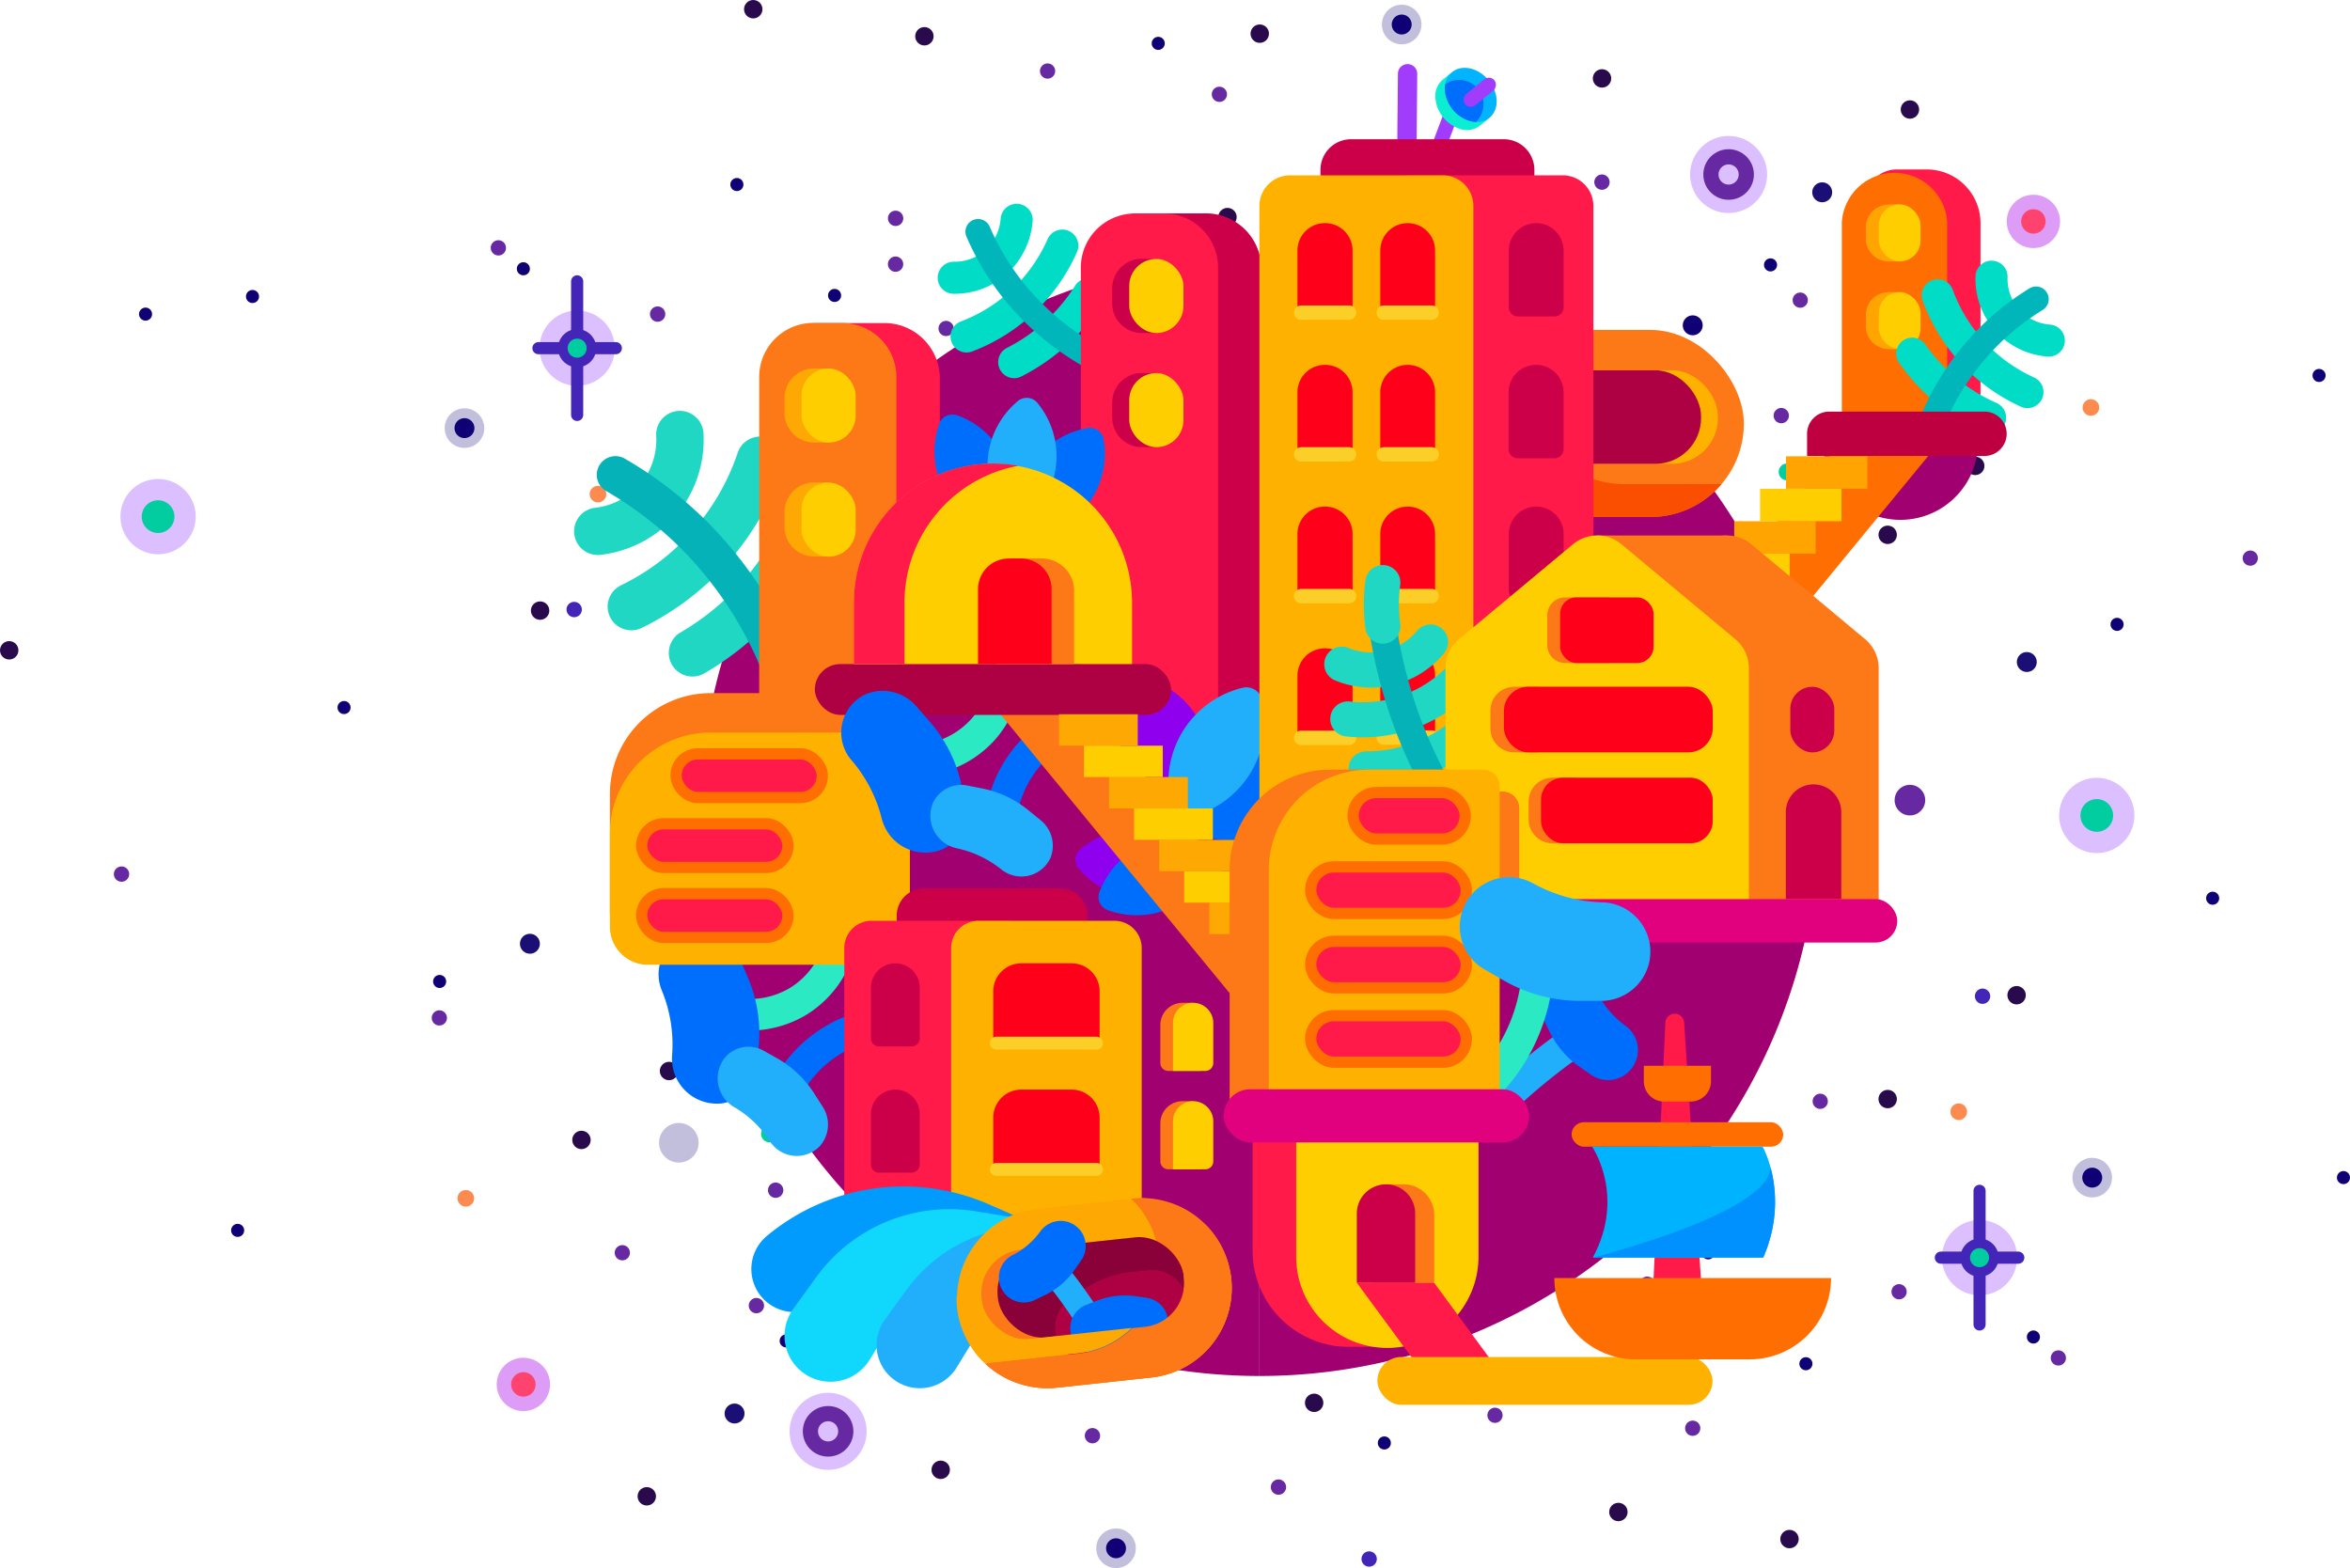 <svg xmlns="http://www.w3.org/2000/svg" xmlns:xlink="http://www.w3.org/1999/xlink" viewBox="0 0 423.83 282.79"><defs><style>.cls-1,.cls-2{fill:#0f0075;}.cls-1,.cls-7{opacity:0.25;}.cls-3{fill:#1b0f75;}.cls-4{fill:#290a4d;}.cls-5{fill:url(#Unbenannter_Verlauf_8);}.cls-6{fill:#6629a1;}.cls-7{fill:#7300fd;}.cls-8{fill:#02cda0;}.cls-9{fill:#fd8b4f;}.cls-10,.cls-13,.cls-23,.cls-24,.cls-25,.cls-26,.cls-29,.cls-30,.cls-37,.cls-41,.cls-45,.cls-46,.cls-47,.cls-55{fill:none;}.cls-10{stroke:#6629a1;stroke-width:2.74px;}.cls-10,.cls-13,.cls-23,.cls-24,.cls-25,.cls-26,.cls-28,.cls-29,.cls-30,.cls-37,.cls-41,.cls-45,.cls-46,.cls-47,.cls-55{stroke-linecap:round;stroke-miterlimit:10;}.cls-11{fill:#bd3cee;opacity:0.5;}.cls-12{fill:#fd436e;}.cls-13{stroke:#4325b8;stroke-width:2.19px;}.cls-14{fill:#4325b8;}.cls-15{fill:url(#Unbenannter_Verlauf_8-2);}.cls-16{fill:url(#Unbenannter_Verlauf_8-3);}.cls-17{fill:#a00070;}.cls-18{fill:#fd7816;}.cls-19{fill:#fa4f00;}.cls-20{fill:#ffb100;}.cls-21{fill:#ae0143;}.cls-22{fill:#ffce00;}.cls-23{stroke:#00dcc5;stroke-width:5.78px;}.cls-24{stroke:#00b6bb;stroke-width:4.56px;}.cls-25{stroke:#2be9c2;}.cls-25,.cls-26,.cls-45{stroke-width:5.68px;}.cls-26{stroke:#006efd;}.cls-27{fill:#006efd;}.cls-28,.cls-31{fill:#ff1a4a;}.cls-28{stroke:#ff6e00;stroke-width:2.03px;}.cls-29,.cls-46{stroke:#20d7c4;}.cls-29{stroke-width:8.54px;}.cls-30,.cls-47{stroke:#04b2b8;}.cls-30{stroke-width:6.74px;}.cls-32{fill:#fda803;}.cls-33{fill:#cc0049;}.cls-34{fill:#8e00ee;}.cls-35{fill:#21affc;}.cls-36{fill:#ff001b;}.cls-37,.cls-41{stroke:#fccf28;}.cls-37{stroke-width:2.31px;}.cls-38{fill:#a13cfd;}.cls-39{fill:#0ceed2;}.cls-40{fill:#02b4fd;}.cls-41{stroke-width:2.59px;}.cls-42{fill:#ff6e00;}.cls-43{fill:#ffa400;}.cls-44{fill:#be0041;}.cls-45,.cls-55{stroke:#21affc;}.cls-46{stroke-width:6.33px;}.cls-47{stroke-width:4.99px;}.cls-48{fill:#e1007e;}.cls-49{fill:#f51a4b;}.cls-50{fill:#00b3ff;}.cls-51{fill:#0091ff;}.cls-52{fill:#019bfd;}.cls-53{fill:#10d8fd;}.cls-54{fill:#8a0038;}.cls-55{stroke-width:4.74px;}</style><linearGradient id="Unbenannter_Verlauf_8" x1="4110.02" y1="109.93" x2="4112.77" y2="109.93" gradientTransform="matrix(-1, 0, 0, 1, 4214.94, 0)" gradientUnits="userSpaceOnUse"><stop offset="0" stop-color="#4325b8"/><stop offset="1" stop-color="#4325b8"/></linearGradient><linearGradient id="Unbenannter_Verlauf_8-2" x1="-5400.45" y1="9122.54" x2="-5397.7" y2="9122.54" gradientTransform="matrix(1, 0, 0, -1, 5756.64, 9302.21)" xlink:href="#Unbenannter_Verlauf_8"/><linearGradient id="Unbenannter_Verlauf_8-3" x1="-5511.09" y1="9021.05" x2="-5508.34" y2="9021.05" gradientTransform="matrix(1, 0, 0, -1, 5756.64, 9302.21)" xlink:href="#Unbenannter_Verlauf_8"/></defs><title>Asset 3</title><g id="Layer_2" data-name="Layer 2"><g id="Ebene_1" data-name="Ebene 1"><circle class="cls-1" cx="83.77" cy="77.21" r="3.57"/><circle class="cls-2" cx="83.77" cy="77.21" r="1.8"/><circle class="cls-3" cx="153.03" cy="103.14" r="1.8"/><circle class="cls-3" cx="132.48" cy="254.92" r="1.8"/><circle class="cls-1" cx="122.43" cy="206.09" r="3.57"/><circle class="cls-2" cx="155.82" cy="230.93" r="1.8"/><circle class="cls-3" cx="95.57" cy="170.2" r="1.8"/><circle class="cls-2" cx="150.52" cy="53.28" r="1.18"/><circle class="cls-2" cx="45.54" cy="53.47" r="1.18"/><circle class="cls-2" cx="42.86" cy="221.89" r="1.18"/><circle class="cls-2" cx="141.79" cy="241.82" r="1.18"/><circle class="cls-2" cx="79.29" cy="177" r="1.18"/><circle class="cls-2" cx="94.39" cy="48.47" r="1.18"/><circle class="cls-2" cx="208.89" cy="7.82" r="1.18"/><circle class="cls-2" cx="132.9" cy="33.28" r="1.18"/><circle class="cls-2" cx="62.05" cy="127.6" r="1.18"/><circle class="cls-4" cx="97.41" cy="110.12" r="1.66"/><circle class="cls-4" cx="120.66" cy="91.39" r="1.66"/><circle class="cls-4" cx="120.66" cy="193.15" r="1.66"/><circle class="cls-4" cx="238.47" cy="214.75" r="1.66"/><circle class="cls-4" cx="227.2" cy="6.07" r="1.66"/><circle class="cls-4" cx="104.87" cy="205.58" r="1.66"/><circle class="cls-4" cx="237.18" cy="228.9" r="1.66"/><circle class="cls-4" cx="169.66" cy="265.07" r="1.66"/><circle class="cls-4" cx="116.65" cy="269.85" r="1.66"/><circle class="cls-4" cx="218.25" cy="220.13" r="1.66"/><circle class="cls-4" cx="135.85" cy="1.66" r="1.66"/><circle class="cls-4" cx="1.66" cy="117.28" r="1.66"/><circle class="cls-2" cx="26.25" cy="56.65" r="1.18"/><circle class="cls-4" cx="166.72" cy="6.54" r="1.66"/><circle class="cls-1" cx="201.28" cy="279.22" r="3.57"/><circle class="cls-2" cx="201.28" cy="279.22" r="1.8"/><path class="cls-5" d="M102.18,110a1.36,1.36,0,0,1,1.29-1.45,1.38,1.38,0,1,1-1.29,1.45Z"/><path class="cls-6" d="M303.92,257.65a1.37,1.37,0,1,1,1.45,1.29A1.36,1.36,0,0,1,303.92,257.65Z"/><path class="cls-6" d="M195.65,259a1.38,1.38,0,1,1,1.45,1.3A1.39,1.39,0,0,1,195.65,259Z"/><path class="cls-6" d="M110.87,226a1.37,1.37,0,1,1,1.45,1.29A1.36,1.36,0,0,1,110.87,226Z"/><path class="cls-6" d="M88.51,44.77a1.37,1.37,0,1,1,2.74-.15A1.36,1.36,0,0,1,90,46.07,1.38,1.38,0,0,1,88.51,44.77Z"/><path class="cls-6" d="M136.5,236.84a1.38,1.38,0,1,1,1.3-1.45A1.39,1.39,0,0,1,136.5,236.84Z"/><path class="cls-6" d="M160.15,39.47A1.36,1.36,0,0,1,161.44,38a1.38,1.38,0,1,1-1.29,1.45Z"/><path class="cls-6" d="M172,59.16a1.37,1.37,0,1,1-1.45-1.29A1.38,1.38,0,0,1,172,59.16Z"/><circle class="cls-6" cx="116.65" cy="145.3" r="2.76"/><path class="cls-6" d="M119.61,55.7a1.38,1.38,0,1,1-1.94-.07A1.38,1.38,0,0,1,119.61,55.7Z"/><path class="cls-6" d="M162.53,46.7a1.38,1.38,0,1,1-1.95-.07A1.38,1.38,0,0,1,162.53,46.7Z"/><path class="cls-6" d="M131.82,91.92a1.38,1.38,0,1,1,1.94.07A1.39,1.39,0,0,1,131.82,91.92Z"/><path class="cls-6" d="M229.22,267.93a1.38,1.38,0,1,1,1.08,1.61A1.38,1.38,0,0,1,229.22,267.93Z"/><path class="cls-6" d="M77.87,183.65a1.37,1.37,0,1,1,1.45,1.29A1.36,1.36,0,0,1,77.87,183.65Z"/><path class="cls-6" d="M140.15,213.29a1.38,1.38,0,1,1-1.61,1.08A1.37,1.37,0,0,1,140.15,213.29Z"/><path class="cls-6" d="M129.9,161.41a1.38,1.38,0,1,1-1.62,1.08A1.38,1.38,0,0,1,129.9,161.41Z"/><path class="cls-6" d="M21.84,156.26a1.38,1.38,0,1,1-1.3,1.45A1.39,1.39,0,0,1,21.84,156.26Z"/><path class="cls-6" d="M189.21,11.47a1.37,1.37,0,1,1-1.62,1.08A1.37,1.37,0,0,1,189.21,11.47Z"/><circle class="cls-7" cx="28.51" cy="93.17" r="6.79"/><circle class="cls-8" cx="28.51" cy="93.17" r="2.95"/><circle class="cls-9" cx="84.01" cy="216.11" r="1.5"/><circle class="cls-9" cx="107.85" cy="89.11" r="1.5"/><circle class="cls-8" cx="138.79" cy="204.48" r="1.53"/><circle class="cls-7" cx="149.35" cy="258.13" r="6.95"/><circle class="cls-10" cx="149.35" cy="258.13" r="3.19"/><circle class="cls-11" cx="94.39" cy="249.67" r="4.81"/><circle class="cls-12" cx="94.39" cy="249.67" r="2.21"/><circle class="cls-7" cx="104.09" cy="62.79" r="6.79"/><line class="cls-13" x1="104.09" y1="50.74" x2="104.09" y2="74.83"/><line class="cls-13" x1="111.07" y1="62.79" x2="97.11" y2="62.79"/><circle class="cls-14" cx="104.09" cy="62.79" r="3.44"/><circle class="cls-8" cx="104.09" cy="62.79" r="1.72"/><circle class="cls-1" cx="377.34" cy="212.38" r="3.57"/><circle class="cls-2" cx="377.34" cy="212.38" r="1.8"/><circle class="cls-3" cx="308.08" cy="186.45" r="1.8"/><circle class="cls-3" cx="328.64" cy="34.68" r="1.8"/><circle class="cls-1" cx="338.68" cy="83.51" r="3.57"/><circle class="cls-2" cx="305.29" cy="58.67" r="1.8"/><circle class="cls-3" cx="365.54" cy="119.39" r="1.8"/><circle class="cls-2" cx="308.08" cy="225.94" r="1.18"/><circle class="cls-2" cx="422.65" cy="212.37" r="1.18"/><circle class="cls-2" cx="418.25" cy="67.71" r="1.18"/><circle class="cls-2" cx="319.32" cy="47.77" r="1.18"/><circle class="cls-2" cx="381.82" cy="112.6" r="1.18"/><circle class="cls-2" cx="366.73" cy="241.12" r="1.18"/><circle class="cls-2" cx="249.67" cy="260.23" r="1.18"/><circle class="cls-2" cx="325.7" cy="245.94" r="1.18"/><circle class="cls-2" cx="399.06" cy="161.99" r="1.18"/><circle class="cls-4" cx="363.7" cy="179.48" r="1.66"/><circle class="cls-4" cx="340.45" cy="198.21" r="1.66"/><circle class="cls-4" cx="340.45" cy="96.45" r="1.66"/><circle class="cls-4" cx="220.09" cy="53.3" r="1.66"/><circle class="cls-4" cx="237.01" cy="252.99" r="1.66"/><circle class="cls-4" cx="356.24" cy="84.02" r="1.66"/><circle class="cls-4" cx="221.38" cy="39.15" r="1.66"/><circle class="cls-4" cx="288.93" cy="14.14" r="1.66"/><circle class="cls-4" cx="344.46" cy="19.75" r="1.66"/><circle class="cls-4" cx="240.31" cy="47.93" r="1.66"/><circle class="cls-4" cx="322.74" cy="277.56" r="1.66"/><circle class="cls-4" cx="291.88" cy="272.68" r="1.66"/><circle class="cls-1" cx="252.8" cy="4.42" r="3.57"/><circle class="cls-2" cx="252.8" cy="4.42" r="1.8"/><path class="cls-15" d="M358.94,179.58a1.39,1.39,0,0,1-1.3,1.46,1.38,1.38,0,1,1,1.3-1.46Z"/><path class="cls-16" d="M246.63,279.81a1.38,1.38,0,1,1-1.07,1.2A1.37,1.37,0,0,1,246.63,279.81Z"/><path class="cls-6" d="M221.29,16.93a1.37,1.37,0,1,1-1.45-1.29A1.38,1.38,0,0,1,221.29,16.93Z"/><path class="cls-6" d="M263,20.19a1.38,1.38,0,0,1-1.3,1.45,1.37,1.37,0,0,1-.16-2.74A1.39,1.39,0,0,1,263,20.19Z"/><path class="cls-6" d="M350.24,63.57A1.36,1.36,0,0,1,349,65a1.38,1.38,0,1,1,1.29-1.45Z"/><path class="cls-6" d="M372.6,244.82a1.37,1.37,0,1,1-1.45-1.29A1.37,1.37,0,0,1,372.6,244.82Z"/><path class="cls-6" d="M324.61,52.76a1.37,1.37,0,1,1-1.3,1.45A1.38,1.38,0,0,1,324.61,52.76Z"/><path class="cls-6" d="M298.45,239.75a1.38,1.38,0,1,1-1.45-1.3A1.39,1.39,0,0,1,298.45,239.75Z"/><path class="cls-6" d="M286.59,220.05a1.37,1.37,0,1,1,1.45,1.3A1.37,1.37,0,0,1,286.59,220.05Z"/><circle class="cls-6" cx="344.46" cy="144.3" r="2.76"/><path class="cls-6" d="M341.5,233.89a1.37,1.37,0,1,1,1.94.07A1.37,1.37,0,0,1,341.5,233.89Z"/><path class="cls-6" d="M296.07,232.52a1.37,1.37,0,1,1,1.94.07A1.37,1.37,0,0,1,296.07,232.52Z"/><path class="cls-6" d="M329.29,197.68a1.37,1.37,0,1,1-1.94-.07A1.37,1.37,0,0,1,329.29,197.68Z"/><path class="cls-6" d="M290.25,33.21a1.38,1.38,0,0,1-2.7-.54,1.38,1.38,0,1,1,2.7.54Z"/><path class="cls-6" d="M407.21,100.58a1.37,1.37,0,1,1-1.45-1.29A1.36,1.36,0,0,1,407.21,100.58Z"/><path class="cls-6" d="M321,76.31a1.38,1.38,0,1,1,1.61-1.08A1.38,1.38,0,0,1,321,76.31Z"/><path class="cls-6" d="M331.21,128.18a1.37,1.37,0,1,1,1.62-1.07A1.37,1.37,0,0,1,331.21,128.18Z"/><path class="cls-6" d="M269.35,256.58a1.37,1.37,0,1,1,1.62-1.07A1.38,1.38,0,0,1,269.35,256.58Z"/><circle class="cls-7" cx="378.16" cy="147.06" r="6.79"/><circle class="cls-8" cx="378.16" cy="147.06" r="2.95"/><circle class="cls-9" cx="377.1" cy="73.49" r="1.5"/><circle class="cls-9" cx="353.26" cy="200.49" r="1.5"/><circle class="cls-8" cx="322.32" cy="85.11" r="1.53"/><circle class="cls-7" cx="311.76" cy="31.47" r="6.95"/><circle class="cls-10" cx="311.76" cy="31.47" r="3.19"/><circle class="cls-11" cx="366.73" cy="39.93" r="4.81"/><circle class="cls-12" cx="366.73" cy="39.93" r="2.21"/><circle class="cls-7" cx="357.02" cy="226.81" r="6.79"/><line class="cls-13" x1="357.02" y1="238.86" x2="357.02" y2="214.76"/><line class="cls-13" x1="350.04" y1="226.81" x2="364" y2="226.81"/><circle class="cls-14" cx="357.02" cy="226.81" r="3.44"/><circle class="cls-8" cx="357.02" cy="226.81" r="1.72"/><path class="cls-17" d="M227.15,46.39a100.88,100.88,0,0,1,0,201.76"/><path class="cls-17" d="M227.15,46.39a100.88,100.88,0,0,0,0,201.76"/><rect class="cls-18" x="262.91" y="59.5" width="51.6" height="33.74" rx="16.87" ry="16.87"/><path class="cls-19" d="M310.48,87.3c-.29.34-.59.67-.91,1a16.82,16.82,0,0,1-11.93,4.94H279.77a16.87,16.87,0,1,1,0-33.73H280a16.87,16.87,0,0,0,12.85,27.8Z"/><rect class="cls-20" x="274.72" y="66.78" width="35.11" height="16.87" rx="8.25" ry="8.25"/><rect class="cls-21" x="271.68" y="66.78" width="35.11" height="16.87" rx="8.25" ry="8.25"/><path class="cls-18" d="M213.23,180.85h1.54a1.74,1.74,0,0,1,1.74,1.74v10.55a0,0,0,0,1,0,0h-5.81a1.43,1.43,0,0,1-1.43-1.43v-6.9A4,4,0,0,1,213.23,180.85Z"/><path class="cls-22" d="M215.18,180.85h0a3.64,3.64,0,0,1,3.64,3.64v7.22a1.43,1.43,0,0,1-1.43,1.43h-5.84a0,0,0,0,1,0,0v-8.66a3.64,3.64,0,0,1,3.64-3.64Z"/><path class="cls-18" d="M213.23,198.59h1.54a1.74,1.74,0,0,1,1.74,1.74v10.55a0,0,0,0,1,0,0h-5.81a1.43,1.43,0,0,1-1.43-1.43v-6.9A4,4,0,0,1,213.23,198.59Z"/><path class="cls-22" d="M215.18,198.59h0a3.64,3.64,0,0,1,3.64,3.64v7.22a1.43,1.43,0,0,1-1.43,1.43h-5.84a0,0,0,0,1,0,0v-8.66A3.64,3.64,0,0,1,215.18,198.59Z"/><path class="cls-23" d="M183.36,39.64a11.6,11.6,0,0,1-4.07,7.94A11.36,11.36,0,0,1,172,50.09"/><path class="cls-23" d="M191.59,44.29a30.86,30.86,0,0,1-17.27,16.39"/><path class="cls-23" d="M196.35,53.05a34,34,0,0,1-13.44,12.26"/><path class="cls-24" d="M200.77,66.23a48.1,48.1,0,0,1-18-13.83,47.2,47.2,0,0,1-6.37-10.62"/><path class="cls-25" d="M167.11,137a17.12,17.12,0,0,0,10.3-5.57,16.9,16.9,0,0,0,3.92-8.57"/><path class="cls-26" d="M180.26,149.51a22.73,22.73,0,0,1,2.18-8.64,22.34,22.34,0,0,1,6-7.57"/><path class="cls-25" d="M132.25,182.76a17.14,17.14,0,0,0,11.53-2.07,16.85,16.85,0,0,0,6.41-6.92"/><path class="cls-27" d="M136.51,192.2l.33-3.54a25.51,25.51,0,0,0-1.92-12.27l-1.41-3.31a8,8,0,0,0-8.24-4.93h0a7.65,7.65,0,0,0-5.84,10.65h0a25.48,25.48,0,0,1,1.79,11.43h0A8.11,8.11,0,0,0,130.1,199h0A7.44,7.44,0,0,0,136.51,192.2Z"/><path class="cls-18" d="M164.1,125h-36A18.18,18.18,0,0,0,110,143.21V164.6a2.3,2.3,0,0,0,2.3,2.3H164.1Z"/><path class="cls-20" d="M164.1,132.11h-36A18.19,18.19,0,0,0,110,150.3v16.83a6.86,6.86,0,0,0,6.86,6.86H164.1Z"/><rect class="cls-28" x="115.73" y="148.56" width="26.38" height="7.88" rx="3.94" ry="3.94"/><rect class="cls-28" x="121.93" y="135.95" width="26.38" height="7.88" rx="3.94" ry="3.94"/><rect class="cls-28" x="115.73" y="161.17" width="26.38" height="7.88" rx="3.94" ry="3.94"/><path class="cls-29" d="M107.81,95.82a17.06,17.06,0,0,0,11.5-6.45,16.82,16.82,0,0,0,3.3-11"/><path class="cls-29" d="M113.86,109.4A45.45,45.45,0,0,0,137.1,83"/><path class="cls-29" d="M124.89,117.74a49.88,49.88,0,0,0,18.72-19.31"/><path class="cls-30" d="M142.67,125.67a71,71,0,0,0-17.18-28.85A69.12,69.12,0,0,0,111,85.63"/><path class="cls-31" d="M147.19,58.26H159.5a10,10,0,0,1,10,10v51.24a12.59,12.59,0,0,1-12.59,12.59h-1.71a12.59,12.59,0,0,1-12.59-12.59V62.85a4.59,4.59,0,0,1,4.59-4.59Z"/><path class="cls-18" d="M146.69,58.26h5.22A9.77,9.77,0,0,1,161.67,68v51.67a12.38,12.38,0,0,1-12.38,12.38H136.92a0,0,0,0,1,0,0V68a9.77,9.77,0,0,1,9.77-9.77Z"/><path class="cls-32" d="M146.82,66.45h2.08a2.34,2.34,0,0,1,2.34,2.34v8.68a2.34,2.34,0,0,1-2.34,2.34h-2.08a5.33,5.33,0,0,1-5.33-5.33V71.77A5.33,5.33,0,0,1,146.82,66.45Z"/><rect class="cls-22" x="144.55" y="66.45" width="9.78" height="13.37" rx="4.89" ry="4.89"/><path class="cls-32" d="M146.82,87h2.08a2.34,2.34,0,0,1,2.34,2.34v8.68a2.34,2.34,0,0,1-2.34,2.34h-2.08a5.33,5.33,0,0,1-5.33-5.33V92.36A5.33,5.33,0,0,1,146.82,87Z"/><rect class="cls-22" x="144.55" y="87.03" width="9.78" height="13.37" rx="4.89" ry="4.89"/><path class="cls-33" d="M227.49,128.93V48.48a10,10,0,0,0-10-10H205.19a4.6,4.6,0,0,0-4.59,4.59v85.84Z"/><path class="cls-31" d="M219.68,128.93V48.27a9.76,9.76,0,0,0-9.77-9.77H204.7a9.76,9.76,0,0,0-9.77,9.77v80.66Z"/><path class="cls-33" d="M205.93,46.69H208A2.34,2.34,0,0,1,210.35,49v8.68A2.34,2.34,0,0,1,208,60.06h-2.08a5.33,5.33,0,0,1-5.33-5.33V52a5.33,5.33,0,0,1,5.33-5.33Z"/><rect class="cls-22" x="203.66" y="46.69" width="9.78" height="13.37" rx="4.89" ry="4.89"/><path class="cls-33" d="M205.93,67.28H208a2.34,2.34,0,0,1,2.34,2.34V78.3A2.34,2.34,0,0,1,208,80.64h-2.08a5.33,5.33,0,0,1-5.33-5.33V72.6a5.33,5.33,0,0,1,5.33-5.33Z"/><rect class="cls-22" x="203.66" y="67.28" width="9.78" height="13.37" rx="4.89" ry="4.89"/><path class="cls-34" d="M204.73,124.66h0a15.12,15.12,0,0,1,15.12,15.12v2.49a0,0,0,0,1,0,0h-2.49a15.12,15.12,0,0,1-15.12-15.12v0a2.49,2.49,0,0,1,2.49-2.49Z" transform="translate(63.08 -67.68) rotate(21.35)"/><path class="cls-34" d="M198.65,145.49h0a15.12,15.12,0,0,1,15.12,15.12v2.49a0,0,0,0,1,0,0h-2.49A15.12,15.12,0,0,1,196.16,148v0A2.49,2.49,0,0,1,198.65,145.49Z" transform="matrix(0.77, -0.64, 0.64, 0.77, -51.21, 168.22)"/><path class="cls-27" d="M202.42,149.26h0a15.12,15.12,0,0,1,15.12,15.12v2.49a0,0,0,0,1,0,0h-2.49a15.12,15.12,0,0,1-15.12-15.12v0a2.49,2.49,0,0,1,2.49-2.49Z" transform="translate(-12.06 298.79) rotate(-69.65)"/><path class="cls-27" d="M185.13,78.15h0a15.12,15.12,0,0,1,15.12,15.12v2.49a0,0,0,0,1,0,0h-2.49a15.12,15.12,0,0,1-15.12-15.12v0a2.49,2.49,0,0,1,2.49-2.49Z" transform="translate(243.78 -116.7) rotate(79.98)"/><path class="cls-27" d="M169.27,76.48h0A15.12,15.12,0,0,1,184.39,91.6v2.49a0,0,0,0,1,0,0H181.9A15.12,15.12,0,0,1,166.78,79v0a2.49,2.49,0,0,1,2.49-2.49Z" transform="translate(38.66 -53.84) rotate(19.55)"/><path class="cls-35" d="M178,74.32h0a15.12,15.12,0,0,1,15.12,15.12v2.49a0,0,0,0,1,0,0h-2.49A15.12,15.12,0,0,1,175.53,76.8v0A2.49,2.49,0,0,1,178,74.32Z" transform="translate(130.95 -111.91) rotate(50.42)"/><path class="cls-27" d="M218.32,133.38h0a17.52,17.52,0,0,1,17.52,17.52v0a2.88,2.88,0,0,1-2.88,2.88h0a17.52,17.52,0,0,1-17.52-17.52v0a2.88,2.88,0,0,1,2.88-2.88Z" transform="translate(444.98 -9.46) rotate(112.63)"/><path class="cls-35" d="M212.09,125.48h0A17.52,17.52,0,0,1,229.61,143v0a2.88,2.88,0,0,1-2.88,2.88h0a17.52,17.52,0,0,1-17.52-17.52v0a2.88,2.88,0,0,1,2.88-2.88Z" transform="translate(299.47 -109.56) rotate(76.35)"/><polygon class="cls-18" points="196.9 128.13 238.92 179.75 223.65 181.4 180.08 128.38 196.9 128.13"/><rect class="cls-32" x="227.15" y="174.12" width="14.21" height="5.66" transform="translate(468.5 353.9) rotate(-180)"/><rect class="cls-22" x="222.63" y="168.46" width="14.21" height="5.66" transform="translate(459.46 342.58) rotate(-180)"/><rect class="cls-32" x="218.11" y="162.79" width="14.21" height="5.66" transform="translate(450.42 331.25) rotate(-180)"/><rect class="cls-22" x="213.59" y="157.13" width="14.21" height="5.66" transform="translate(441.38 319.92) rotate(-180)"/><rect class="cls-32" x="209.07" y="151.46" width="14.21" height="5.66" transform="translate(432.34 308.59) rotate(-180)"/><rect class="cls-22" x="204.55" y="145.8" width="14.21" height="5.66" transform="translate(423.3 297.26) rotate(-180)"/><rect class="cls-32" x="200.03" y="140.14" width="14.21" height="5.66" transform="translate(414.26 285.94) rotate(-180)"/><rect class="cls-22" x="195.51" y="134.47" width="14.21" height="5.66" transform="translate(405.22 274.61) rotate(-180)"/><rect class="cls-21" x="146.96" y="119.76" width="64.25" height="9.17" rx="4.58" ry="4.58" transform="translate(358.17 248.69) rotate(-180)"/><rect class="cls-32" x="190.98" y="128.81" width="14.21" height="5.66" transform="translate(396.18 263.28) rotate(-180)"/><path class="cls-22" d="M154,83.63h50.16a0,0,0,0,1,0,0V94.68a25.08,25.08,0,0,1-25.08,25.08h0A25.08,25.08,0,0,1,154,94.68V83.63A0,0,0,0,1,154,83.63Z" transform="translate(358.17 203.39) rotate(180)"/><path class="cls-18" d="M183,100.73h4.91a5.81,5.81,0,0,1,5.81,5.81v13.22a0,0,0,0,1,0,0h-14a0,0,0,0,1,0,0V104A3.24,3.24,0,0,1,183,100.73Z"/><path class="cls-36" d="M176.4,100.73h13.27a0,0,0,0,1,0,0v13.51a5.52,5.52,0,0,1-5.52,5.52h-2.23a5.52,5.52,0,0,1-5.52-5.52V100.73A0,0,0,0,1,176.4,100.73Z" transform="translate(366.06 220.49) rotate(180)"/><path class="cls-31" d="M154,108.71v11.05h9.13V108.71A25.09,25.09,0,0,1,183.65,84a25.44,25.44,0,0,0-4.56-.41A25.08,25.08,0,0,0,154,108.71Z"/><path class="cls-26" d="M140.82,198.77a22.76,22.76,0,0,1,4.78-7.52,22.3,22.3,0,0,1,8-5.33"/><path class="cls-35" d="M148.35,199.55l-1.45-2.27a19.1,19.1,0,0,0-6.74-6.42l-2.32-1.31a5.6,5.6,0,0,0-6.94,1h0a6,6,0,0,0,1.6,9.16h0a19.16,19.16,0,0,1,6.28,6h0a5.77,5.77,0,0,0,9.07,1h0A5.89,5.89,0,0,0,148.35,199.55Z"/><path class="cls-27" d="M174.1,144.62l-.79-3.47a25.39,25.39,0,0,0-5.67-11.05l-2.37-2.71a8,8,0,0,0-9.37-2.09h0a7.65,7.65,0,0,0-2.21,11.94h0A25.52,25.52,0,0,1,159,147.53h0a8.12,8.12,0,0,0,11.17,5.55h0A7.44,7.44,0,0,0,174.1,144.62Z"/><path class="cls-35" d="M187.65,147.89l-2.09-1.7a19.1,19.1,0,0,0-8.41-4l-2.61-.51a5.61,5.61,0,0,0-6.28,3.12h0a6,6,0,0,0,4.39,8.2h0a19.31,19.31,0,0,1,7.84,3.71h0a5.77,5.77,0,0,0,8.92-1.9h0A5.91,5.91,0,0,0,187.65,147.89Z"/><path class="cls-33" d="M161.74,160.25h34.37a0,0,0,0,1,0,0v30a4.91,4.91,0,0,1-4.91,4.91H166.65a4.91,4.91,0,0,1-4.91-4.91v-30A0,0,0,0,1,161.74,160.25Z" transform="translate(357.84 355.38) rotate(180)"/><path class="cls-31" d="M152.26,166.06h34.37a0,0,0,0,1,0,0v49.88a4.91,4.91,0,0,1-4.91,4.91H157.17a4.91,4.91,0,0,1-4.91-4.91V166.06A0,0,0,0,1,152.26,166.06Z" transform="translate(338.9 386.91) rotate(180)"/><path class="cls-33" d="M158.56,173.74h5.86a1.47,1.47,0,0,1,1.47,1.47v9.12a4.4,4.4,0,0,1-4.4,4.4h0a4.4,4.4,0,0,1-4.4-4.4v-9.12A1.47,1.47,0,0,1,158.56,173.74Z" transform="translate(322.97 362.46) rotate(-180)"/><path class="cls-33" d="M158.56,196.51h5.86a1.47,1.47,0,0,1,1.47,1.47v9.12a4.4,4.4,0,0,1-4.4,4.4h0a4.4,4.4,0,0,1-4.4-4.4V198a1.47,1.47,0,0,1,1.47-1.47Z" transform="translate(322.97 408) rotate(-180)"/><path class="cls-20" d="M171.54,166.06h34.37a0,0,0,0,1,0,0v49.88a4.91,4.91,0,0,1-4.91,4.91H176.45a4.91,4.91,0,0,1-4.91-4.91V166.06A0,0,0,0,1,171.54,166.06Z" transform="translate(377.45 386.91) rotate(180)"/><path class="cls-36" d="M179.13,196.51h19.18a0,0,0,0,1,0,0v9.94a5.05,5.05,0,0,1-5.05,5.05h-9.08a5.05,5.05,0,0,1-5.05-5.05v-9.94a0,0,0,0,1,0,0Z" transform="translate(377.45 408) rotate(-180)"/><line class="cls-37" x1="197.77" y1="210.89" x2="179.68" y2="210.89"/><path class="cls-36" d="M179.13,173.74h19.18a0,0,0,0,1,0,0v9.94a5.05,5.05,0,0,1-5.05,5.05h-9.08a5.05,5.05,0,0,1-5.05-5.05v-9.94A0,0,0,0,1,179.13,173.74Z" transform="translate(377.45 362.46) rotate(-180)"/><line class="cls-37" x1="197.77" y1="188.12" x2="179.68" y2="188.12"/><path class="cls-38" d="M260.41,18.2h.72a.94.94,0,0,1,.94.94V28a0,0,0,0,1,0,0h-2.6a0,0,0,0,1,0,0V19.15A.94.94,0,0,1,260.41,18.2Z" transform="translate(24.88 -90.45) rotate(20.64)"/><path class="cls-38" d="M255.49,25.92l-3.49,0,.12-12.63a1.74,1.74,0,0,1,1.76-1.73h0a1.74,1.74,0,0,1,1.72,1.76Z"/><path class="cls-39" d="M266.88,22.68a3.79,3.79,0,0,1-3.43.61,6.44,6.44,0,0,1-4.58-5.63,3.81,3.81,0,0,1,1.29-3.24c2.17-1.76,2.9-3.06,6.6,1.5S269.14,20.85,266.88,22.68Z"/><path class="cls-40" d="M268.62,21.25a3.62,3.62,0,0,1-2.45.76,4.77,4.77,0,0,1-1-.16,6.15,6.15,0,0,1-3.17-2.1,6.21,6.21,0,0,1-1.42-3.53,4.14,4.14,0,0,1,.06-1A3.53,3.53,0,0,1,261.9,13c1.78-1.45,4.74-.78,6.6,1.5S270.41,19.79,268.62,21.25Z"/><path class="cls-27" d="M266.17,22a4.77,4.77,0,0,1-1-.16,6.15,6.15,0,0,1-3.17-2.1,6.21,6.21,0,0,1-1.42-3.53,4.14,4.14,0,0,1,.06-1A4.39,4.39,0,0,1,266.17,22Z"/><rect class="cls-38" x="265.9" y="12.13" width="2.6" height="6.81" rx="1.3" ry="1.3" transform="matrix(0.63, 0.78, -0.78, 0.63, 110.66, -201.56)"/><path class="cls-33" d="M243.66,25.11h27.55a5.52,5.52,0,0,1,5.52,5.52V138.19a0,0,0,0,1,0,0H238.15a0,0,0,0,1,0,0V30.62A5.52,5.52,0,0,1,243.66,25.11Z"/><path class="cls-31" d="M254.3,31.62h27.55a5.52,5.52,0,0,1,5.52,5.52V167.07a0,0,0,0,1,0,0H248.78a0,0,0,0,1,0,0V37.13A5.52,5.52,0,0,1,254.3,31.62Z"/><path class="cls-33" d="M277,40.24h0A4.94,4.94,0,0,1,282,45.18V55.42a1.65,1.65,0,0,1-1.65,1.65h-6.58a1.65,1.65,0,0,1-1.65-1.65V45.18A4.94,4.94,0,0,1,277,40.24Z"/><path class="cls-33" d="M277,65.8h0A4.94,4.94,0,0,1,282,70.74V81a1.65,1.65,0,0,1-1.65,1.65h-6.58A1.65,1.65,0,0,1,272.08,81V70.74A4.94,4.94,0,0,1,277,65.8Z"/><path class="cls-33" d="M277,91.36h0A4.94,4.94,0,0,1,282,96.3v10.24a1.65,1.65,0,0,1-1.65,1.65h-6.58a1.65,1.65,0,0,1-1.65-1.65V96.3A4.94,4.94,0,0,1,277,91.36Z"/><path class="cls-33" d="M277,116.92h0a4.94,4.94,0,0,1,4.94,4.94V132.1a1.65,1.65,0,0,1-1.65,1.65h-6.58a1.65,1.65,0,0,1-1.65-1.65V121.85A4.94,4.94,0,0,1,277,116.92Z"/><path class="cls-20" d="M232.66,31.62h27.55a5.52,5.52,0,0,1,5.52,5.52V167.07a0,0,0,0,1,0,0H227.14a0,0,0,0,1,0,0V37.13A5.52,5.52,0,0,1,232.66,31.62Z"/><path class="cls-36" d="M239,116.92h0a4.94,4.94,0,0,1,4.94,4.94v11.89a0,0,0,0,1,0,0H234a0,0,0,0,1,0,0V121.85A4.94,4.94,0,0,1,239,116.92Z"/><line class="cls-41" x1="234.66" y1="133.06" x2="243.32" y2="133.06"/><path class="cls-36" d="M239,91.36h0a4.94,4.94,0,0,1,4.94,4.94v11.89a0,0,0,0,1,0,0H234a0,0,0,0,1,0,0V96.3A4.94,4.94,0,0,1,239,91.36Z"/><line class="cls-41" x1="234.66" y1="107.5" x2="243.32" y2="107.5"/><path class="cls-36" d="M253.88,91.36h0a4.94,4.94,0,0,1,4.94,4.94v11.89a0,0,0,0,1,0,0h-9.88a0,0,0,0,1,0,0V96.3A4.94,4.94,0,0,1,253.88,91.36Z"/><line class="cls-41" x1="249.56" y1="107.5" x2="258.21" y2="107.5"/><path class="cls-36" d="M253.88,116.87h0a4.94,4.94,0,0,1,4.94,4.94V133.7a0,0,0,0,1,0,0h-9.88a0,0,0,0,1,0,0V121.81A4.94,4.94,0,0,1,253.88,116.87Z"/><line class="cls-41" x1="249.56" y1="133.01" x2="258.21" y2="133.01"/><path class="cls-31" d="M239,142.38h0a4.94,4.94,0,0,1,4.94,4.94v11.89a0,0,0,0,1,0,0H234a0,0,0,0,1,0,0V147.32A4.94,4.94,0,0,1,239,142.38Z"/><line class="cls-41" x1="234.66" y1="158.52" x2="243.32" y2="158.52"/><path class="cls-36" d="M239,65.8h0a4.94,4.94,0,0,1,4.94,4.94V82.63a0,0,0,0,1,0,0H234a0,0,0,0,1,0,0V70.74A4.94,4.94,0,0,1,239,65.8Z"/><line class="cls-41" x1="234.66" y1="81.94" x2="243.32" y2="81.94"/><path class="cls-36" d="M253.88,65.8h0a4.94,4.94,0,0,1,4.94,4.94V82.63a0,0,0,0,1,0,0h-9.88a0,0,0,0,1,0,0V70.74A4.94,4.94,0,0,1,253.88,65.8Z"/><line class="cls-41" x1="249.56" y1="81.94" x2="258.21" y2="81.94"/><path class="cls-36" d="M239,40.24h0a4.94,4.94,0,0,1,4.94,4.94V57.07a0,0,0,0,1,0,0H234a0,0,0,0,1,0,0V45.18A4.94,4.94,0,0,1,239,40.24Z"/><line class="cls-41" x1="234.66" y1="56.38" x2="243.32" y2="56.38"/><path class="cls-36" d="M253.88,40.24h0a4.94,4.94,0,0,1,4.94,4.94V57.07a0,0,0,0,1,0,0h-9.88a0,0,0,0,1,0,0V45.18A4.94,4.94,0,0,1,253.88,40.24Z"/><line class="cls-41" x1="249.56" y1="56.38" x2="258.21" y2="56.38"/><path class="cls-31" d="M357.19,77.33V40.24a9.68,9.68,0,0,0-9.68-9.68h-5.46a5.54,5.54,0,0,0-5.54,5.53V77.33Z"/><path class="cls-42" d="M351.18,77.33V40.07a9.52,9.52,0,0,0-19,0V77.33Z"/><path class="cls-43" d="M340.61,36.86h1.6a1.8,1.8,0,0,1,1.8,1.8v6.68a1.8,1.8,0,0,1-1.8,1.8h-1.6A4.09,4.09,0,0,1,336.51,43V41a4.09,4.09,0,0,1,4.09-4.09Z"/><rect class="cls-22" x="338.86" y="36.86" width="7.52" height="10.28" rx="3.76" ry="3.76"/><path class="cls-43" d="M340.61,52.68h1.6a1.8,1.8,0,0,1,1.8,1.8v6.68a1.8,1.8,0,0,1-1.8,1.8h-1.6a4.09,4.09,0,0,1-4.09-4.09V56.78A4.09,4.09,0,0,1,340.61,52.68Z"/><rect class="cls-22" x="338.86" y="52.68" width="7.52" height="10.28" rx="3.76" ry="3.76"/><path class="cls-23" d="M369.51,61.42A11.15,11.15,0,0,1,359.18,49.9"/><path class="cls-23" d="M365.66,70.71a30.81,30.81,0,0,1-16.19-17.45"/><path class="cls-23" d="M358.92,75.32a33.77,33.77,0,0,1-14.05-11.54"/><path class="cls-24" d="M346.52,81.59a48.08,48.08,0,0,1,11.09-19.81,47,47,0,0,1,9.6-7.83"/><path class="cls-17" d="M328.75,79.41a14,14,0,0,0,27.66,3.39,2.73,2.73,0,0,0-2.64-3.39Z"/><polygon class="cls-42" points="314.94 122.17 348.07 81.86 330.68 81.59 297.65 122.17 314.94 122.17"/><rect class="cls-22" x="298.75" y="111.57" width="14.68" height="5.85"/><rect class="cls-43" x="303.42" y="105.71" width="14.68" height="5.85"/><rect class="cls-22" x="308.1" y="99.86" width="14.68" height="5.85"/><rect class="cls-43" x="312.77" y="94" width="14.68" height="5.85"/><rect class="cls-22" x="317.44" y="88.15" width="14.68" height="5.85"/><path class="cls-44" d="M329.91,74.23h28a4,4,0,0,1,4,4v0a4,4,0,0,1-4,4h-32a0,0,0,0,1,0,0v-4A4,4,0,0,1,329.91,74.23Z"/><rect class="cls-43" x="322.11" y="82.29" width="14.68" height="5.85"/><path class="cls-45" d="M289.45,185.78a22.18,22.18,0,0,0-7.65,3.51c-3.3,2.37-10,7.83-11,9.49"/><path class="cls-27" d="M286.91,193.8l-2-1.39a16.63,16.63,0,0,1-5.48-6.43l-1.06-2.2a5.4,5.4,0,0,1,1.36-6.46h0a5.4,5.4,0,0,1,8.33,1.68h0a16.69,16.69,0,0,0,5.11,6h0a5.4,5.4,0,0,1,.33,8.49h0A5.38,5.38,0,0,1,286.91,193.8Z"/><path class="cls-25" d="M277.38,172.11a32.45,32.45,0,0,1-8.81,23.26"/><path class="cls-46" d="M258,115.78a13.87,13.87,0,0,1-16,4"/><path class="cls-46" d="M262.62,123.06a24.37,24.37,0,0,1-19.54,6.6"/><path class="cls-46" d="M265.63,130.85a27.49,27.49,0,0,1-19.25,7.81"/><path class="cls-46" d="M268.25,138.93a37.09,37.09,0,0,1-18.07,8.39"/><path class="cls-47" d="M264.35,150.19a85.58,85.58,0,0,1-14.83-36.25"/><path class="cls-46" d="M249.4,105.07a29,29,0,0,0,0,7.85"/><rect class="cls-18" x="288.06" y="96.57" width="23.33" height="12.17"/><path class="cls-18" d="M307.1,98.15l-20.53,17.11a6.83,6.83,0,0,0-2.46,5.25v45.4h54.72v-45.4a6.83,6.83,0,0,0-2.46-5.25L315.85,98.15A6.84,6.84,0,0,0,307.1,98.15Z"/><path class="cls-33" d="M322.09,141.46h10a0,0,0,0,1,0,0v15.69a5,5,0,0,1-5,5h0a5,5,0,0,1-5-5V141.46a0,0,0,0,1,0,0Z" transform="translate(654.17 303.61) rotate(180)"/><path class="cls-22" d="M283.69,98.15l-20.53,17.11a6.83,6.83,0,0,0-2.46,5.25v45.4h54.72v-45.4a6.83,6.83,0,0,0-2.46-5.25L292.44,98.15A6.84,6.84,0,0,0,283.69,98.15Z"/><path class="cls-18" d="M266.9,142.75H271a3,3,0,0,1,3,3v16.4a0,0,0,0,1,0,0H266.9a0,0,0,0,1,0,0v-19.4A0,0,0,0,1,266.9,142.75Z"/><path class="cls-18" d="M273.11,123.85h4.31a0,0,0,0,1,0,0v11.83a0,0,0,0,1,0,0h-4.31a4.31,4.31,0,0,1-4.31-4.31v-3.21a4.31,4.31,0,0,1,4.31-4.31Z"/><rect class="cls-36" x="271.24" y="123.85" width="37.66" height="11.83" rx="4.39" ry="4.39"/><path class="cls-18" d="M290.33,107.74h-8.05a3.22,3.22,0,0,0-3.22,3.23v5.38a3.22,3.22,0,0,0,3.22,3.22h8.05Z"/><rect class="cls-36" x="281.38" y="107.74" width="16.85" height="11.83" rx="2.94" ry="2.94"/><rect class="cls-33" x="322.89" y="123.85" width="7.93" height="11.83" rx="3.97" ry="3.97" transform="translate(653.71 259.54) rotate(-180)"/><path class="cls-18" d="M280,140.25h4.31a0,0,0,0,1,0,0v11.83a0,0,0,0,1,0,0H280a4.31,4.31,0,0,1-4.31-4.31v-3.21A4.31,4.31,0,0,1,280,140.25Z"/><rect class="cls-36" x="277.93" y="140.25" width="30.96" height="11.83" rx="3.98" ry="3.98"/><rect class="cls-48" x="261.43" y="162.15" width="80.75" height="7.83" rx="3.91" ry="3.91"/><path class="cls-18" d="M261.12,138.8H239.85a18.09,18.09,0,0,0-18.08,18.09V199l41.64-2v-55.9A2.3,2.3,0,0,0,261.12,138.8Z"/><path class="cls-20" d="M246.91,138.8h20.56a3,3,0,0,1,3,3V197a0,0,0,0,1,0,0H228.83a0,0,0,0,1,0,0v-40.1A18.08,18.08,0,0,1,246.91,138.8Z"/><rect class="cls-28" x="236.39" y="156.34" width="28.06" height="8.39" rx="4.19" ry="4.19"/><rect class="cls-28" x="236.39" y="169.76" width="28.06" height="8.39" rx="4.19" ry="4.19"/><rect class="cls-28" x="236.39" y="183.17" width="28.06" height="8.39" rx="4.19" ry="4.19"/><rect class="cls-28" x="244.03" y="142.93" width="20.23" height="8.39" rx="4.19" ry="4.19"/><path class="cls-35" d="M288.64,180.5l-4,0a27.44,27.44,0,0,1-13.43-3.68l-3.48-2a8.92,8.92,0,0,1-4.14-10.07h0a8.92,8.92,0,0,1,12.92-5.44h0a27.38,27.38,0,0,0,12.5,3.42h0A8.92,8.92,0,0,1,297.33,174h0A8.91,8.91,0,0,1,288.64,180.5Z"/><rect class="cls-49" x="240.21" y="239.28" width="7.9" height="3.37"/><path class="cls-31" d="M225.9,199.36h34.66a0,0,0,0,1,0,0V232a10.89,10.89,0,0,1-10.89,10.89h-6.43a17.33,17.33,0,0,1-17.33-17.33V199.36a0,0,0,0,1,0,0Z"/><path class="cls-22" d="M233.78,199.55h32.87a0,0,0,0,1,0,0v27.1a16.44,16.44,0,0,1-16.44,16.44h0a16.44,16.44,0,0,1-16.44-16.44v-27.1A0,0,0,0,1,233.78,199.55Z"/><path class="cls-18" d="M250.68,213.59h2.45a5.54,5.54,0,0,1,5.54,5.54v12.22a0,0,0,0,1,0,0H247.59a0,0,0,0,1,0,0V216.68a3.09,3.09,0,0,1,3.09-3.09Z"/><path class="cls-33" d="M244.71,213.59h10.52a0,0,0,0,1,0,0v12.5a5.26,5.26,0,0,1-5.26,5.26h0a5.26,5.26,0,0,1-5.26-5.26v-12.5A0,0,0,0,1,244.71,213.59Z" transform="translate(499.94 444.94) rotate(180)"/><polygon class="cls-31" points="269.64 246.3 255.71 246.3 244.72 231.35 258.66 231.35 269.64 246.3"/><rect class="cls-48" x="220.69" y="196.44" width="55.11" height="9.59" rx="4.8" ry="4.8"/><rect class="cls-20" x="248.41" y="244.72" width="60.45" height="8.63" rx="4.32" ry="4.32"/><path class="cls-31" d="M302.05,182.82h0a1.7,1.7,0,0,0-1.7,1.62l-2.24,48.71h8.82l-3.19-48.74A1.7,1.7,0,0,0,302.05,182.82Z"/><rect class="cls-42" x="283.44" y="202.39" width="38.17" height="4.41" rx="2.21" ry="2.21"/><path class="cls-42" d="M280.37,230.48h49.87a0,0,0,0,1,0,0v0a14.67,14.67,0,0,1-14.67,14.67H295a14.67,14.67,0,0,1-14.67-14.67v0A0,0,0,0,1,280.37,230.48Z"/><path class="cls-50" d="M317.9,206.8H287.14s6.13,8.82.13,20H318C322.88,215.5,317.9,206.8,317.9,206.8Z"/><path class="cls-51" d="M319.33,210.55c-.41,6.77-20.62,13.18-31.93,16.24H318A24.45,24.45,0,0,0,319.33,210.55Z"/><path class="cls-42" d="M296.47,192.2h12.11a0,0,0,0,1,0,0V195a3.66,3.66,0,0,1-3.66,3.66h-4.79a3.66,3.66,0,0,1-3.66-3.66V192.2A0,0,0,0,1,296.47,192.2Z"/><path class="cls-52" d="M184.23,219.76l-5.48.08a38.48,38.48,0,0,0-26.26,10.87l-3.83,3.72a7.75,7.75,0,0,1-10.66.13h0a7.76,7.76,0,0,1,.29-11.65h0a38.47,38.47,0,0,1,40.05-5.72Z"/><path class="cls-53" d="M189.77,220.71l-10,2.7a29.75,29.75,0,0,0-17.59,13.13l-5.35,8.71a8.28,8.28,0,0,1-11,2.94h0a8.28,8.28,0,0,1-2.76-12.14l4.12-5.69a29.7,29.7,0,0,1,28.89-11.9Z"/><path class="cls-35" d="M203.39,223.65,194,226.18a27.85,27.85,0,0,0-16.49,12.32l-5,8.16a7.78,7.78,0,0,1-10.32,2.76h0A7.77,7.77,0,0,1,159.58,238l3.87-5.34a27.86,27.86,0,0,1,27.09-11.16Z"/><rect class="cls-32" x="172.56" y="216.99" width="49.63" height="32.44" rx="16.22" ry="16.22" transform="translate(418.59 443.94) rotate(173.85)"/><path class="cls-18" d="M177.68,245.91c.31.3.63.58,1,.86a16.19,16.19,0,0,0,11.92,3.49l17.08-1.84a16.22,16.22,0,0,0-3.48-32.26l-.22,0a16.23,16.23,0,0,1-9.42,27.91Z"/><rect class="cls-18" x="176.95" y="224.37" width="33.77" height="16.23" rx="7.93" ry="7.93" transform="translate(411.46 442.86) rotate(173.85)"/><rect class="cls-54" x="179.86" y="224.05" width="33.77" height="16.23" rx="7.93" ry="7.93" transform="translate(417.23 441.92) rotate(173.85)"/><path class="cls-21" d="M207.31,229.08l-2.81.25a19.23,19.23,0,0,0-9.18,3.32L193,234.24a6.24,6.24,0,0,0-2.33,7.27h0A6.24,6.24,0,0,0,200,244.6h0a19.35,19.35,0,0,1,8.56-3.08h0a6.25,6.25,0,0,0,5.21-8.33h0A6.27,6.27,0,0,0,207.31,229.08Z"/><path class="cls-55" d="M186.75,227.06a18.48,18.48,0,0,1,5.29,4.63c2.08,2.68,6.15,8.64,6.53,10.2"/><path class="cls-27" d="M186.68,234.43l1.83-.89a13.86,13.86,0,0,0,5.35-4.61l1.16-1.67a4.52,4.52,0,0,0-.3-5.51h0a4.51,4.51,0,0,0-7.09.32h0a13.9,13.9,0,0,1-5,4.28h0a4.52,4.52,0,0,0-1.37,7h0A4.52,4.52,0,0,0,186.68,234.43Z"/><path class="cls-27" d="M206.79,234.05l-2-.29a13.86,13.86,0,0,0-7,.83l-1.89.74a4.5,4.5,0,0,0-2.84,4.73h0a4.51,4.51,0,0,0,6.05,3.71h0a13.83,13.83,0,0,1,6.53-.77h0a4.51,4.51,0,0,0,5-5h0A4.51,4.51,0,0,0,206.79,234.05Z"/><path class="cls-18" d="M190.57,250.26l17.08-1.84a16.16,16.16,0,0,0,11-6.12,16.16,16.16,0,0,1-11,6.12l-17.08,1.84a16.08,16.08,0,0,1-9.22-1.74A16.08,16.08,0,0,0,190.57,250.26Z"/><path class="cls-32" d="M177,233.63c0,.16,0,.32,0,.48l0,.36a7.92,7.92,0,0,0,8.73,7l17.8-1.92h0l.57-.06a16.16,16.16,0,0,1-9.64,4.57l-16.85,1.81a16.18,16.18,0,0,1-5-10h0a16.24,16.24,0,0,1-.09-2.08Z"/><path class="cls-18" d="M178,246.18l.11.11Z"/><path class="cls-18" d="M177.68,245.91l16.85-1.81a16.16,16.16,0,0,0,9.64-4.57l2.34-.25a7.93,7.93,0,0,0,7-8.74l0-.36a7.89,7.89,0,0,0-1.23-3.47c1.74-1.92,3.54-3.8,5.22-5.77a16.23,16.23,0,0,1-9.85,27.48l-17.08,1.84a16.39,16.39,0,0,1-11.92-3.49l-.57-.48-.11-.11-.29-.27Z"/></g></g></svg>